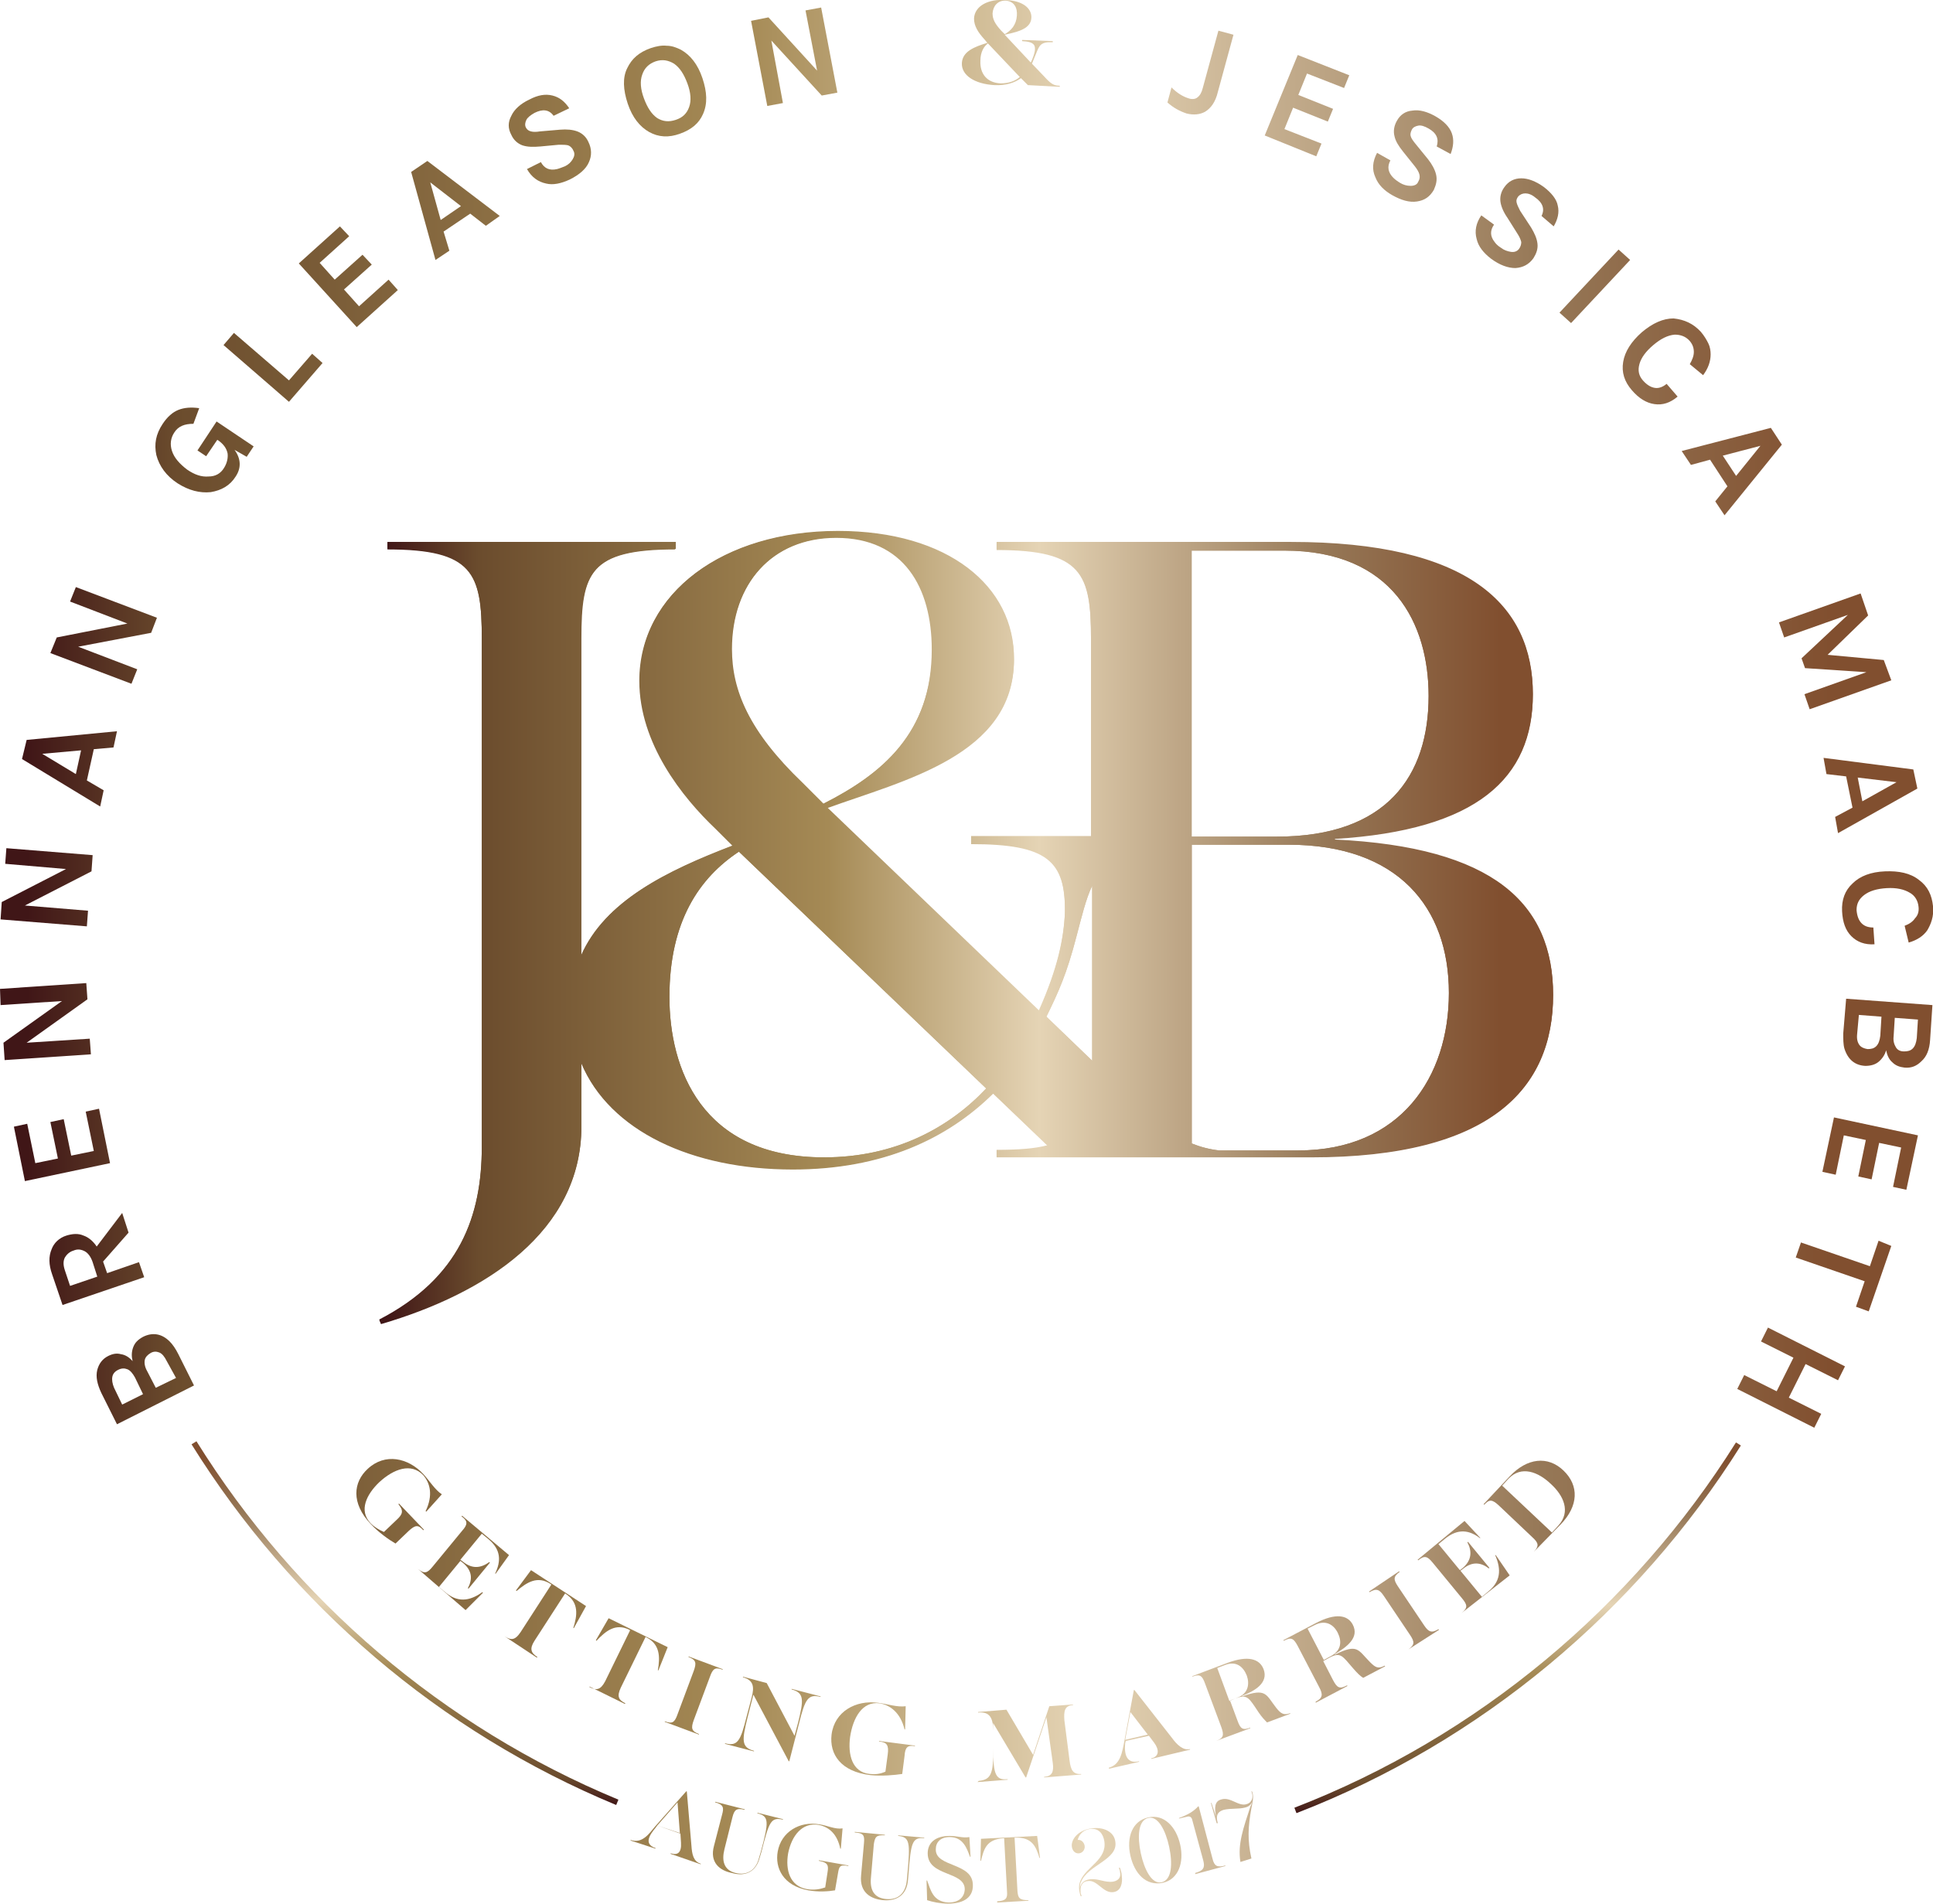 <?xml version="1.0" encoding="utf-8"?>
<!-- Generator: Adobe Illustrator 21.0.0, SVG Export Plug-In . SVG Version: 6.00 Build 0)  -->
<!DOCTYPE svg PUBLIC "-//W3C//DTD SVG 1.1//EN" "http://www.w3.org/Graphics/SVG/1.1/DTD/svg11.dtd">
<svg version="1.1" id="logo" xmlns="http://www.w3.org/2000/svg" xmlns:xlink="http://www.w3.org/1999/xlink" x="0px" y="0px"
	 viewBox="0 0 333.8 328.8" style="enable-background:new 0 0 333.8 328.8;" xml:space="preserve">
<style type="text/css">
	.st0{fill:url(#SVGID_1_);}
	.st1{fill:url(#JB_Filled_1_);}
	.st2{fill:url(#SVGID_2_);}
	.st3{fill:url(#SVGID_3_);}
	.st4{fill:url(#SVGID_4_);}
	.st5{fill:url(#SVGID_5_);}
	.st6{fill:url(#SVGID_6_);}
	.st7{fill:url(#SVGID_7_);}
	.st8{fill:url(#SVGID_8_);}
	.st9{fill:url(#SVGID_9_);}
	.st10{fill:url(#SVGID_10_);}
	.st11{fill:url(#SVGID_11_);}
	.st12{fill:url(#SVGID_12_);}
	.st13{fill:url(#SVGID_13_);}
	.st14{fill:url(#SVGID_14_);}
	.st15{fill:url(#SVGID_15_);}
	.st16{fill:url(#SVGID_16_);}
	.st17{fill:url(#SVGID_17_);}
	.st18{fill:url(#SVGID_18_);}
	.st19{fill:url(#SVGID_19_);}
	.st20{fill:url(#SVGID_20_);}
	.st21{fill:url(#SVGID_21_);}
	.st22{fill:url(#SVGID_22_);}
	.st23{fill:url(#SVGID_23_);}
	.st24{fill:url(#SVGID_24_);}
	.st25{fill:url(#SVGID_25_);}
	.st26{fill:url(#SVGID_26_);}
	.st27{fill:url(#SVGID_27_);}
	.st28{fill:url(#SVGID_28_);}
	.st29{fill:url(#SVGID_29_);}
	.st30{fill:url(#SVGID_30_);}
	.st31{fill:url(#SVGID_31_);}
	.st32{fill:url(#SVGID_32_);}
	.st33{fill:url(#SVGID_33_);}
	.st34{fill:url(#SVGID_34_);}
	.st35{fill:url(#SVGID_35_);}
	.st36{fill:url(#SVGID_36_);}
	.st37{fill:url(#SVGID_37_);}
	.st38{fill:url(#SVGID_38_);}
	.st39{fill:url(#SVGID_39_);}
	.st40{fill:url(#SVGID_40_);}
	.st41{fill:url(#SVGID_41_);}
	.st42{fill:url(#SVGID_42_);}
	.st43{fill:url(#SVGID_43_);}
	.st44{fill:url(#SVGID_44_);}
	.st45{fill:url(#SVGID_45_);}
	.st46{fill:url(#SVGID_46_);}
	.st47{fill:url(#SVGID_47_);}
	.st48{fill:url(#SVGID_48_);}
	.st49{fill:url(#SVGID_49_);}
	.st50{fill:url(#SVGID_50_);}
	.st51{fill:url(#SVGID_51_);}
	.st52{fill:url(#SVGID_52_);}
	.st53{fill:url(#SVGID_53_);}
	.st54{fill:url(#SVGID_54_);}
	.st55{fill:none;stroke:url(#Rightpath_1_);}
	.st56{fill:none;stroke:url(#Leftpath_1_);}
</style>
<g id="JB_Stroke">
	<linearGradient id="SVGID_1_" gradientUnits="userSpaceOnUse" x1="65.555" y1="160.239" x2="268.223" y2="160.239">
		<stop  offset="5.618000e-03" style="stop-color:#401617"/>
		<stop  offset="8.427000e-02" style="stop-color:#6B4C2D"/>
		<stop  offset="0.382" style="stop-color:#A58A55"/>
		<stop  offset="0.562" style="stop-color:#E5D4B5"/>
		<stop  offset="0.797" style="stop-color:#987A59"/>
		<stop  offset="0.803" style="stop-color:#967857"/>
		<stop  offset="0.955" style="stop-color:#814F2F"/>
	</linearGradient>
	<path class="st0" d="M151.4,93.1c13.9,1.9,22.8,9.8,22.8,20.8c0,13.6-13.8,18.5-26.2,22.8c7.5-4.8,13.9-11.8,13.9-24.5
		C161.9,102.4,158.1,95.7,151.4,93.1 M136.6,93.3c-7,2.9-11.3,9.7-11.3,18.8c0,8.1,3.9,15.4,12.5,23.8l3.2,3.2l0,0l1.2,1.1
		l36.6,35.1l1,1l0-0.1l0.1,0.1l7.9,7.6l1.7,1.6v-2.3V153v-4.6l-1.9,4.2c-1,2.1-1.6,4.6-2.4,7.6l-0.3,1.3c-0.3,1.2-0.6,2.4-1,3.4
		c0.6-2.5,0.9-4.9,1-7.2c0.1-4.6-0.7-7.4-2.6-9.4c-1.2-1.3-2.9-2.2-5.4-2.7h11.5h1v-1v-34.1c0-8.9-1-13.9-8.7-15.7h23.9v0.4v49.4v1
		v0.4v51.6v0.7l0.6,0.3c0.6,0.3,1.3,0.5,1.9,0.7h-24.2H181c0.1,0,0.1,0,0.2-0.1l1.8-0.4l-1.3-1.3l-9.4-9l-0.7-0.7l-0.1,0.1l-0.4-0.4
		l-42.7-40.9l0,0l-1-1l-2.9-2.9c-4.8-4.5-12.9-13.8-12.9-24.9C111.5,105.2,121.7,95.8,136.6,93.3 M108.1,94.7
		c-7.7,1.8-8.7,6.8-8.7,15.7v54.7v4.8l1.9-4.4c3.6-8.2,12-13.1,23.7-17.7c-6.9,5.5-10.4,13.7-10.4,24.4c0,5.3,1,12.9,5.5,19
		c4.8,6.4,12.2,9.7,22.1,9.7c0,0,0.1,0,0.1,0c-1.8,0.2-3.6,0.2-5.5,0.2c-17.6,0-30.9-6.6-35.6-17.7l-1.9-4.6v5v10.9
		c0,17.6-16.2,26.8-28.7,31.4c9.2-6.4,13.5-15.4,13.5-28v-87.7c0-8.9-1-13.9-8.7-15.7H108.1 M229.3,94.9c22.9,1.3,34.5,9.6,34.5,25
		c0,14.4-9.9,22-31,23.8c12.7-4.4,15-15.9,15-23.4C247.7,106.6,241,97.5,229.3,94.9 M229.5,144.6v0.3v0.3v0.3
		c-0.9-0.2-1.8-0.3-2.7-0.4C227.8,144.9,228.7,144.8,229.5,144.6 M233.5,146.4c30.1,2.3,33.7,15.7,33.7,25.6
		c0,16.8-12.1,25.9-35.9,26.9c14.5-3.2,19.9-16.1,19.9-27.5C251.2,158.6,244.8,149.7,233.5,146.4 M144.7,91.7
		c-19.8,0-34.2,10.7-34.2,25.8c0,10.8,7.4,20.1,13.2,25.6l2.9,2.9c-11.5,4.4-22.1,9.6-26.2,19v-54.7c0-11.4,1.5-15.5,16.3-15.5v-1.2
		H66.9v1.2c14.8,0,16.3,4.1,16.3,15.5v87.7c0,12-3.8,22.7-17.7,29.9l0.3,0.7c18.1-5.3,34.6-16,34.6-34.1v-10.9
		c4.9,11.6,19,18.3,36.5,18.3c15.5,0,26.7-5.3,34.6-13.1l9.4,9c-2.2,0.6-5.1,0.8-8.8,0.8v1.2h10.9h30.5h12.9
		c31.1,0,41.8-11.9,41.8-28c0-15.8-10.3-25.5-37.7-26.8v-0.3c24.6-1.5,34.2-10.5,34.2-24.9c0-15.3-11-26.2-41.8-26.2h-50.8v1.2
		c14.8,0,16.3,4.1,16.3,15.5v34.1h-20.7v1.2c13.2,0,16.3,2.9,16.2,11.9c-0.2,4.5-1.2,9.6-4.5,17l-36.6-35.1
		c13.2-4.8,32.3-9.1,32.3-25.6C175.2,101.3,163.8,91.7,144.7,91.7L144.7,91.7z M142.2,138.8l-3.6-3.6c-9.3-8.9-12.2-16-12.2-23.1
		c0-11.2,6.9-19.3,18.1-19.3c11.7,0,16.5,8.6,16.5,19.3C160.9,126.6,152.3,133.7,142.2,138.8L142.2,138.8z M205.8,144.5V95.1h16
		c18.8,0,24.9,12.7,24.9,25.1c0,13.8-7.2,24.3-26.2,24.3H205.8L205.8,144.5z M210.5,198.7c-1.7-0.2-3.2-0.6-4.7-1.2v-51.6h16.7
		c18.9,0,27.7,10.8,27.7,25.6c0,14.5-8.3,27.2-26,27.2H210.5L210.5,198.7z M142.3,199.9c-21.3,0-26.7-15.5-26.7-27.7
		c0-13.1,5.2-20.6,12-25.1l42.7,40.9C164,194.7,154.7,199.9,142.3,199.9L142.3,199.9z M188.6,183.2l-7.9-7.6
		c2.1-4.3,3.5-7.4,5.2-13.9c0.9-3.4,1.6-6.4,2.7-8.7V183.2L188.6,183.2z"/>
</g>
<linearGradient id="JB_Filled_1_" gradientUnits="userSpaceOnUse" x1="65.555" y1="160.239" x2="268.223" y2="160.239">
	<stop  offset="5.618000e-03" style="stop-color:#401617"/>
	<stop  offset="8.427000e-02" style="stop-color:#6B4C2D"/>
	<stop  offset="0.382" style="stop-color:#A58A55"/>
	<stop  offset="0.562" style="stop-color:#E5D4B5"/>
	<stop  offset="0.797" style="stop-color:#987A59"/>
	<stop  offset="0.803" style="stop-color:#967857"/>
	<stop  offset="0.955" style="stop-color:#814F2F"/>
</linearGradient>
<path id="JB_Filled" class="st1" d="M230.5,145.2v-0.3c24.6-1.5,34.2-10.5,34.2-24.9c0-15.3-11-26.2-41.8-26.2h-50.8v1.2
	c14.8,0,16.3,4.1,16.3,15.5v34.1h-20.7v1.2c13.2,0,16.3,2.9,16.2,11.9c-0.2,4.5-1.2,9.6-4.5,17l-36.6-35.1
	c13.2-4.8,32.3-9.1,32.3-25.6c0-12.6-11.4-22.2-30.5-22.2c-19.8,0-34.2,10.7-34.2,25.8c0,10.8,7.4,20.1,13.2,25.6l2.9,2.9
	c-11.5,4.4-22.1,9.6-26.2,19v-54.7c0-11.4,1.5-15.5,16.3-15.5v-1.2H66.9v1.2c14.8,0,16.3,4.1,16.3,15.5v87.7
	c0,12-3.8,22.7-17.7,29.9l0.3,0.7c18.1-5.3,34.6-16,34.6-34.1v-10.9c4.9,11.6,19,18.3,36.5,18.3c15.5,0,26.7-5.3,34.6-13.1l9.4,9
	c-2.2,0.6-5.1,0.8-8.8,0.8v1.2h10.9h30.5h12.9c31.1,0,41.8-11.9,41.8-28C268.2,156.2,257.9,146.6,230.5,145.2z M126.3,112.2
	c0-11.2,6.9-19.3,18.1-19.3c11.7,0,16.5,8.6,16.5,19.3c0,14.5-8.6,21.5-18.8,26.7l-3.6-3.6C129.3,126.3,126.3,119.2,126.3,112.2z
	 M142.3,199.9c-21.3,0-26.7-15.5-26.7-27.7c0-13.1,5.2-20.6,12-25.1l42.7,40.9C164,194.7,154.7,199.9,142.3,199.9z M205.8,95.1h16
	c18.8,0,24.9,12.7,24.9,25.1c0,13.8-7.2,24.3-26.2,24.3h-14.8V95.1z M185.9,161.7c0.9-3.4,1.6-6.4,2.7-8.7v30.2l-7.9-7.6
	C182.8,171.3,184.2,168.3,185.9,161.7z M224.2,198.7h-13.7c-1.7-0.2-3.2-0.6-4.7-1.2v-51.6h16.7c18.9,0,27.7,10.8,27.7,25.6
	C250.2,186,241.9,198.7,224.2,198.7z"/>
<g id="JB_Full_Names">
	<linearGradient id="SVGID_2_" gradientUnits="userSpaceOnUse" x1="2.889" y1="238.282" x2="330.927" y2="238.282">
		<stop  offset="5.618000e-03" style="stop-color:#401617"/>
		<stop  offset="8.427000e-02" style="stop-color:#6B4C2D"/>
		<stop  offset="0.382" style="stop-color:#A58A55"/>
		<stop  offset="0.562" style="stop-color:#E5D4B5"/>
		<stop  offset="0.797" style="stop-color:#987A59"/>
		<stop  offset="0.803" style="stop-color:#967857"/>
		<stop  offset="0.955" style="stop-color:#814F2F"/>
	</linearGradient>
	<path class="st2" d="M20.2,246l-2.7-5.4c-0.7-1.5-1-2.8-0.7-4c0.3-1.1,0.9-1.9,1.9-2.4c0.8-0.4,1.5-0.5,2.2-0.3
		c0.7,0.1,1.4,0.5,2,1.2c-0.2-0.8-0.2-1.6,0.1-2.4c0.3-0.8,0.8-1.3,1.7-1.8c1.6-0.8,3.2-0.6,4.6,0.8c0.5,0.5,1,1.2,1.5,2.2l2.7,5.4
		L20.2,246z M24.7,240.8l-1.4-2.9c-0.4-0.7-0.8-1.2-1.3-1.4c-0.5-0.2-1-0.2-1.6,0.1s-0.9,0.7-1,1.2c-0.1,0.5,0,1.2,0.3,1.9l1.4,2.9
		L24.7,240.8z M28.8,235.1c-0.4-0.8-0.8-1.3-1.3-1.5c-0.5-0.2-1-0.2-1.5,0.1c-0.5,0.3-0.9,0.7-1,1.2c-0.1,0.5,0,1.2,0.4,1.9l1.5,2.9
		l3.5-1.7L28.8,235.1z"/>
	<linearGradient id="SVGID_3_" gradientUnits="userSpaceOnUse" x1="2.889" y1="217.452" x2="330.927" y2="217.452">
		<stop  offset="5.618000e-03" style="stop-color:#401617"/>
		<stop  offset="8.427000e-02" style="stop-color:#6B4C2D"/>
		<stop  offset="0.382" style="stop-color:#A58A55"/>
		<stop  offset="0.562" style="stop-color:#E5D4B5"/>
		<stop  offset="0.797" style="stop-color:#987A59"/>
		<stop  offset="0.803" style="stop-color:#967857"/>
		<stop  offset="0.955" style="stop-color:#814F2F"/>
	</linearGradient>
	<path class="st3" d="M11.5,213.4c1-0.3,2-0.4,2.9,0c0.9,0.3,1.7,1,2.3,1.9l4.4-5.8l1.1,3.4l-4.4,5l0.7,2L24,218l0.9,2.6l-14.1,4.8
		L9,220.1c-0.6-1.7-0.6-3.1-0.1-4.3C9.3,214.7,10.2,213.8,11.5,213.4z M16,218c-0.3-0.9-0.8-1.6-1.4-1.9c-0.6-0.3-1.2-0.4-1.9-0.1
		c-0.7,0.2-1.2,0.7-1.5,1.2c-0.3,0.6-0.3,1.3,0,2.2l0.9,2.7l4.7-1.6L16,218z"/>
	<linearGradient id="SVGID_4_" gradientUnits="userSpaceOnUse" x1="2.889" y1="197.761" x2="330.927" y2="197.761">
		<stop  offset="5.618000e-03" style="stop-color:#401617"/>
		<stop  offset="8.427000e-02" style="stop-color:#6B4C2D"/>
		<stop  offset="0.382" style="stop-color:#A58A55"/>
		<stop  offset="0.562" style="stop-color:#E5D4B5"/>
		<stop  offset="0.797" style="stop-color:#987A59"/>
		<stop  offset="0.803" style="stop-color:#967857"/>
		<stop  offset="0.955" style="stop-color:#814F2F"/>
	</linearGradient>
	<path class="st4" d="M4.3,204l-1.9-9.4l2.3-0.5l1.4,6.8l3.9-0.8l-1.3-6.3l2.3-0.5l1.3,6.3l3.9-0.8l-1.4-6.8l2.3-0.5l1.9,9.4
		L4.3,204z"/>
	<linearGradient id="SVGID_5_" gradientUnits="userSpaceOnUse" x1="2.889" y1="176.469" x2="330.927" y2="176.469">
		<stop  offset="5.618000e-03" style="stop-color:#401617"/>
		<stop  offset="8.427000e-02" style="stop-color:#6B4C2D"/>
		<stop  offset="0.382" style="stop-color:#A58A55"/>
		<stop  offset="0.562" style="stop-color:#E5D4B5"/>
		<stop  offset="0.797" style="stop-color:#987A59"/>
		<stop  offset="0.803" style="stop-color:#967857"/>
		<stop  offset="0.955" style="stop-color:#814F2F"/>
	</linearGradient>
	<path class="st5" d="M0.6,180.1l10.1-7.2l-10.6,0.7L0,170.8l14.9-1l0.2,2.8l-10.5,7.5l10.9-0.7l0.2,2.7l-14.9,1L0.6,180.1z"/>
	<linearGradient id="SVGID_6_" gradientUnits="userSpaceOnUse" x1="2.889" y1="153.231" x2="330.927" y2="153.231">
		<stop  offset="5.618000e-03" style="stop-color:#401617"/>
		<stop  offset="8.427000e-02" style="stop-color:#6B4C2D"/>
		<stop  offset="0.382" style="stop-color:#A58A55"/>
		<stop  offset="0.562" style="stop-color:#E5D4B5"/>
		<stop  offset="0.797" style="stop-color:#987A59"/>
		<stop  offset="0.803" style="stop-color:#967857"/>
		<stop  offset="0.955" style="stop-color:#814F2F"/>
	</linearGradient>
	<path class="st6" d="M0.3,155.8l11.1-5.7l-10.5-0.9l0.2-2.7l14.9,1.2l-0.2,2.8l-11.5,5.9l10.9,0.9l-0.2,2.7l-14.9-1.2L0.3,155.8z"
		/>
	<linearGradient id="SVGID_7_" gradientUnits="userSpaceOnUse" x1="2.889" y1="132.823" x2="330.927" y2="132.823">
		<stop  offset="5.618000e-03" style="stop-color:#401617"/>
		<stop  offset="8.427000e-02" style="stop-color:#6B4C2D"/>
		<stop  offset="0.382" style="stop-color:#A58A55"/>
		<stop  offset="0.562" style="stop-color:#E5D4B5"/>
		<stop  offset="0.797" style="stop-color:#987A59"/>
		<stop  offset="0.803" style="stop-color:#967857"/>
		<stop  offset="0.955" style="stop-color:#814F2F"/>
	</linearGradient>
	<path class="st7" d="M3.8,131.1l0.8-3.3l15.6-1.5l-0.6,2.8l-3.4,0.3l-1.2,5.4l2.9,1.7l-0.6,2.8L3.8,131.1z M13.1,133.7l0.9-4.1
		l-6.7,0.6L13.1,133.7z"/>
	<linearGradient id="SVGID_8_" gradientUnits="userSpaceOnUse" x1="2.889" y1="109.819" x2="330.927" y2="109.819">
		<stop  offset="5.618000e-03" style="stop-color:#401617"/>
		<stop  offset="8.427000e-02" style="stop-color:#6B4C2D"/>
		<stop  offset="0.382" style="stop-color:#A58A55"/>
		<stop  offset="0.562" style="stop-color:#E5D4B5"/>
		<stop  offset="0.797" style="stop-color:#987A59"/>
		<stop  offset="0.803" style="stop-color:#967857"/>
		<stop  offset="0.955" style="stop-color:#814F2F"/>
	</linearGradient>
	<path class="st8" d="M9.8,110.1l12.2-2.4l-9.9-3.8l1-2.5l14,5.3l-1,2.6l-12.6,2.4l10.2,3.9l-1,2.5l-14-5.3L9.8,110.1z"/>
	<linearGradient id="SVGID_9_" gradientUnits="userSpaceOnUse" x1="2.889" y1="77.689" x2="330.927" y2="77.689">
		<stop  offset="5.618000e-03" style="stop-color:#401617"/>
		<stop  offset="8.427000e-02" style="stop-color:#6B4C2D"/>
		<stop  offset="0.382" style="stop-color:#A58A55"/>
		<stop  offset="0.562" style="stop-color:#E5D4B5"/>
		<stop  offset="0.797" style="stop-color:#987A59"/>
		<stop  offset="0.803" style="stop-color:#967857"/>
		<stop  offset="0.955" style="stop-color:#814F2F"/>
	</linearGradient>
	<path class="st9" d="M40.5,77.7c1.1,1.5,1.2,3.1,0.2,4.6c-1,1.6-2.5,2.4-4.3,2.7c-1.9,0.2-3.8-0.3-5.7-1.5c-2-1.3-3.2-3-3.7-4.9
		c-0.4-1.9-0.1-3.6,1.1-5.4c0.8-1.2,1.7-2,2.7-2.4c1-0.4,2.2-0.5,3.6-0.3l-1,2.7c-1.5,0-2.6,0.4-3.3,1.5c-0.6,0.9-0.8,2-0.4,3.2
		c0.4,1.2,1.3,2.2,2.6,3.2c1.3,0.9,2.5,1.3,3.7,1.2c1.2,0,2.1-0.5,2.7-1.5c0.5-0.8,0.7-1.7,0.6-2.5c-0.2-0.9-0.7-1.6-1.7-2.3l-0.1,0
		l-1.9,2.8l-1.5-1l3.3-5l6.4,4.3l-1.2,1.8L40.5,77.7z"/>
	<linearGradient id="SVGID_10_" gradientUnits="userSpaceOnUse" x1="2.889" y1="63.423" x2="330.927" y2="63.423">
		<stop  offset="5.618000e-03" style="stop-color:#401617"/>
		<stop  offset="8.427000e-02" style="stop-color:#6B4C2D"/>
		<stop  offset="0.382" style="stop-color:#A58A55"/>
		<stop  offset="0.562" style="stop-color:#E5D4B5"/>
		<stop  offset="0.797" style="stop-color:#987A59"/>
		<stop  offset="0.803" style="stop-color:#967857"/>
		<stop  offset="0.955" style="stop-color:#814F2F"/>
	</linearGradient>
	<path class="st10" d="M49.9,65.7l4-4.6l1.8,1.6l-5.8,6.7l-11.3-9.8l1.8-2.1L49.9,65.7z"/>
	<linearGradient id="SVGID_11_" gradientUnits="userSpaceOnUse" x1="2.889" y1="47.867" x2="330.927" y2="47.867">
		<stop  offset="5.618000e-03" style="stop-color:#401617"/>
		<stop  offset="8.427000e-02" style="stop-color:#6B4C2D"/>
		<stop  offset="0.382" style="stop-color:#A58A55"/>
		<stop  offset="0.562" style="stop-color:#E5D4B5"/>
		<stop  offset="0.797" style="stop-color:#987A59"/>
		<stop  offset="0.803" style="stop-color:#967857"/>
		<stop  offset="0.955" style="stop-color:#814F2F"/>
	</linearGradient>
	<path class="st11" d="M51.6,45.5l7.1-6.4l1.6,1.7l-5.1,4.6l2.6,2.9l4.8-4.3l1.6,1.7l-4.8,4.3l2.6,2.9l5.1-4.6l1.6,1.8l-7.1,6.4
		L51.6,45.5z"/>
	<linearGradient id="SVGID_12_" gradientUnits="userSpaceOnUse" x1="2.889" y1="36.378" x2="330.927" y2="36.378">
		<stop  offset="5.618000e-03" style="stop-color:#401617"/>
		<stop  offset="8.427000e-02" style="stop-color:#6B4C2D"/>
		<stop  offset="0.382" style="stop-color:#A58A55"/>
		<stop  offset="0.562" style="stop-color:#E5D4B5"/>
		<stop  offset="0.797" style="stop-color:#987A59"/>
		<stop  offset="0.803" style="stop-color:#967857"/>
		<stop  offset="0.955" style="stop-color:#814F2F"/>
	</linearGradient>
	<path class="st12" d="M71,29.7l2.8-1.9l12.5,9.5L83.9,39l-2.7-2.1l-4.6,3.1l1,3.3l-2.4,1.6L71,29.7z M76.1,38l3.5-2.4l-5.3-4.1
		L76.1,38z"/>
	<linearGradient id="SVGID_13_" gradientUnits="userSpaceOnUse" x1="2.889" y1="24.252" x2="330.927" y2="24.252">
		<stop  offset="5.618000e-03" style="stop-color:#401617"/>
		<stop  offset="8.427000e-02" style="stop-color:#6B4C2D"/>
		<stop  offset="0.382" style="stop-color:#A58A55"/>
		<stop  offset="0.562" style="stop-color:#E5D4B5"/>
		<stop  offset="0.797" style="stop-color:#987A59"/>
		<stop  offset="0.803" style="stop-color:#967857"/>
		<stop  offset="0.955" style="stop-color:#814F2F"/>
	</linearGradient>
	<path class="st13" d="M95.6,20c-0.8-1.1-1.9-1.2-3.3-0.5c-0.7,0.4-1.2,0.8-1.4,1.2s-0.3,0.9-0.1,1.3c0.2,0.4,0.5,0.6,0.9,0.7
		c0.4,0.1,0.9,0.1,1.5,0l3.5-0.3c1.2-0.1,2.2,0,3,0.3c0.8,0.3,1.5,0.9,1.9,1.8c0.6,1.2,0.6,2.4,0.1,3.5c-0.5,1.2-1.7,2.2-3.3,3
		c-1.5,0.7-2.9,1-4.1,0.7c-1.4-0.3-2.5-1.1-3.3-2.5l2.4-1.2c0.6,1.1,1.5,1.5,2.8,1.2c0.4-0.1,0.9-0.3,1.4-0.5c0.6-0.3,1-0.7,1.3-1.2
		c0.3-0.5,0.4-1,0.1-1.5c-0.2-0.5-0.6-0.8-0.9-0.9c-0.4-0.1-0.9-0.1-1.6-0.1l-3.2,0.3c-1.2,0.1-2.2,0.1-3.1-0.2
		c-0.8-0.3-1.5-0.9-1.9-1.8c-0.6-1.1-0.6-2.2,0-3.3c0.5-1.1,1.6-2.1,3.1-2.8c1.5-0.8,2.8-1,4-0.7c1.2,0.3,2.1,1,2.9,2.2L95.6,20z"/>
	<linearGradient id="SVGID_14_" gradientUnits="userSpaceOnUse" x1="2.889" y1="15.664" x2="330.927" y2="15.664">
		<stop  offset="5.618000e-03" style="stop-color:#401617"/>
		<stop  offset="8.427000e-02" style="stop-color:#6B4C2D"/>
		<stop  offset="0.382" style="stop-color:#A58A55"/>
		<stop  offset="0.562" style="stop-color:#E5D4B5"/>
		<stop  offset="0.797" style="stop-color:#987A59"/>
		<stop  offset="0.803" style="stop-color:#967857"/>
		<stop  offset="0.955" style="stop-color:#814F2F"/>
	</linearGradient>
	<path class="st14" d="M112.4,8.3c0.9-0.3,1.9-0.5,2.7-0.4c0.9,0,1.7,0.3,2.5,0.7c1.6,0.9,2.9,2.5,3.7,4.9c0.8,2.4,0.9,4.4,0.1,6.2
		c-0.7,1.6-2,2.7-4,3.4c-1.9,0.7-3.7,0.6-5.3-0.3c-1.6-0.9-2.9-2.5-3.7-4.9c-0.8-2.4-0.9-4.5-0.1-6.1C109.1,10.1,110.4,9,112.4,8.3z
		 M118.7,14.4c-0.6-1.6-1.3-2.7-2.3-3.4c-1-0.6-2-0.8-3.2-0.4c-1.1,0.4-1.9,1.1-2.3,2.3c-0.4,1.1-0.3,2.5,0.3,4.1
		c0.6,1.6,1.3,2.7,2.3,3.4c1,0.6,2,0.7,3.2,0.3s1.9-1.1,2.3-2.2S119.3,16,118.7,14.4z"/>
	<linearGradient id="SVGID_15_" gradientUnits="userSpaceOnUse" x1="2.889" y1="9.732" x2="330.927" y2="9.732">
		<stop  offset="5.618000e-03" style="stop-color:#401617"/>
		<stop  offset="8.427000e-02" style="stop-color:#6B4C2D"/>
		<stop  offset="0.382" style="stop-color:#A58A55"/>
		<stop  offset="0.562" style="stop-color:#E5D4B5"/>
		<stop  offset="0.797" style="stop-color:#987A59"/>
		<stop  offset="0.803" style="stop-color:#967857"/>
		<stop  offset="0.955" style="stop-color:#814F2F"/>
	</linearGradient>
	<path class="st15" d="M132.7,3l8.4,9.2l-2-10.4l2.7-0.5l2.8,14.7l-2.7,0.5l-8.7-9.5l2,10.8l-2.7,0.5l-2.8-14.7L132.7,3z"/>
	<linearGradient id="SVGID_16_" gradientUnits="userSpaceOnUse" x1="2.889" y1="7.471" x2="330.927" y2="7.471">
		<stop  offset="5.618000e-03" style="stop-color:#401617"/>
		<stop  offset="8.427000e-02" style="stop-color:#6B4C2D"/>
		<stop  offset="0.382" style="stop-color:#A58A55"/>
		<stop  offset="0.562" style="stop-color:#E5D4B5"/>
		<stop  offset="0.797" style="stop-color:#987A59"/>
		<stop  offset="0.803" style="stop-color:#967857"/>
		<stop  offset="0.955" style="stop-color:#814F2F"/>
	</linearGradient>
	<path class="st16" d="M166.1,10.9c0.1-2,2.1-2.8,4.4-3.5L170,6.8c-1.1-1.2-1.8-2.3-1.8-3.6c0.1-2.2,2.5-3.4,5.4-3.2
		c3.1,0.1,4.6,1.5,4.5,3.1c-0.1,2.1-3,2.5-4.6,2.9l4.5,4.8c0.4-0.8,0.6-1.5,0.7-2c0.1-0.9,0-1.6-2.2-1.7l0-0.2l5.3,0.2l0,0.2
		c-2.1-0.1-2.3,0.5-2.9,2c-0.3,0.7-0.5,1.2-0.7,1.7l2.2,2.3c1.1,1.2,1.6,1.5,2.6,1.5l0,0.2l-5.5-0.3l-1.2-1.2
		c-1.1,0.8-2.6,1.3-4.6,1.2C168.3,14.5,166,13,166.1,10.9z M176.1,13.3l-5.5-5.8c-0.7,0.5-1.3,1.5-1.3,3c-0.1,2.2,1.1,3.8,3.5,3.9
		C174.2,14.4,175.3,14,176.1,13.3z M171.4,2.3c0,1,0.4,1.8,1.5,3l0.6,0.6c1.1-0.6,2-1.6,2.1-3.2c0.1-1.3-0.4-2.5-2-2.6
		C172.3,0.1,171.5,1,171.4,2.3z"/>
	<linearGradient id="SVGID_17_" gradientUnits="userSpaceOnUse" x1="2.889" y1="12.472" x2="330.927" y2="12.472">
		<stop  offset="5.618000e-03" style="stop-color:#401617"/>
		<stop  offset="8.427000e-02" style="stop-color:#6B4C2D"/>
		<stop  offset="0.382" style="stop-color:#A58A55"/>
		<stop  offset="0.562" style="stop-color:#E5D4B5"/>
		<stop  offset="0.797" style="stop-color:#987A59"/>
		<stop  offset="0.803" style="stop-color:#967857"/>
		<stop  offset="0.955" style="stop-color:#814F2F"/>
	</linearGradient>
	<path class="st17" d="M201.6,17.7l0.7-2.6c1,1,2,1.6,3,1.9c0.6,0.2,1.2,0.1,1.5-0.2c0.4-0.3,0.7-0.8,0.9-1.6l2.7-9.9l2.6,0.7
		l-2.7,9.9c-0.4,1.7-1.2,2.8-2.2,3.4c-0.9,0.5-2,0.6-3.2,0.3C203.7,19.2,202.6,18.6,201.6,17.7z"/>
	<linearGradient id="SVGID_18_" gradientUnits="userSpaceOnUse" x1="2.889" y1="18.195" x2="330.927" y2="18.195">
		<stop  offset="5.618000e-03" style="stop-color:#401617"/>
		<stop  offset="8.427000e-02" style="stop-color:#6B4C2D"/>
		<stop  offset="0.382" style="stop-color:#A58A55"/>
		<stop  offset="0.562" style="stop-color:#E5D4B5"/>
		<stop  offset="0.797" style="stop-color:#987A59"/>
		<stop  offset="0.803" style="stop-color:#967857"/>
		<stop  offset="0.955" style="stop-color:#814F2F"/>
	</linearGradient>
	<path class="st18" d="M224.1,9.5L233,13l-0.9,2.2l-6.4-2.5l-1.5,3.7l6,2.4l-0.9,2.2l-6-2.4l-1.5,3.7l6.4,2.5l-0.9,2.2l-8.9-3.6
		L224.1,9.5z"/>
	<linearGradient id="SVGID_19_" gradientUnits="userSpaceOnUse" x1="2.889" y1="26.96" x2="330.927" y2="26.96">
		<stop  offset="5.618000e-03" style="stop-color:#401617"/>
		<stop  offset="8.427000e-02" style="stop-color:#6B4C2D"/>
		<stop  offset="0.382" style="stop-color:#A58A55"/>
		<stop  offset="0.562" style="stop-color:#E5D4B5"/>
		<stop  offset="0.797" style="stop-color:#987A59"/>
		<stop  offset="0.803" style="stop-color:#967857"/>
		<stop  offset="0.955" style="stop-color:#814F2F"/>
	</linearGradient>
	<path class="st19" d="M248.1,25.3c0.4-1.3,0-2.3-1.4-3.1c-0.7-0.4-1.3-0.6-1.8-0.5c-0.5,0.1-0.9,0.3-1.1,0.7
		c-0.2,0.4-0.3,0.8-0.2,1.1c0.1,0.4,0.4,0.8,0.8,1.3l2.2,2.7c0.7,0.9,1.2,1.8,1.4,2.7c0.2,0.9,0,1.7-0.4,2.6c-0.7,1.2-1.6,1.8-2.9,2
		c-1.3,0.2-2.7-0.2-4.3-1.1c-1.4-0.8-2.4-1.8-2.9-3.1c-0.6-1.3-0.5-2.7,0.3-4.2l2.3,1.3c-0.6,1.1-0.4,2.1,0.5,3
		c0.3,0.3,0.7,0.6,1.2,0.9s1.1,0.5,1.8,0.5c0.6,0,1.1-0.2,1.3-0.7c0.3-0.5,0.3-0.9,0.2-1.3c-0.1-0.4-0.4-0.9-0.8-1.4l-2-2.5
		c-0.8-1-1.3-1.8-1.5-2.7c-0.2-0.8-0.1-1.7,0.4-2.6c0.6-1.1,1.5-1.7,2.7-1.8c1.2-0.2,2.6,0.2,4,1s2.4,1.8,2.8,2.9
		c0.4,1.1,0.3,2.3-0.2,3.6L248.1,25.3z"/>
	<linearGradient id="SVGID_20_" gradientUnits="userSpaceOnUse" x1="2.889" y1="38.49" x2="330.927" y2="38.49">
		<stop  offset="5.618000e-03" style="stop-color:#401617"/>
		<stop  offset="8.427000e-02" style="stop-color:#6B4C2D"/>
		<stop  offset="0.382" style="stop-color:#A58A55"/>
		<stop  offset="0.562" style="stop-color:#E5D4B5"/>
		<stop  offset="0.797" style="stop-color:#987A59"/>
		<stop  offset="0.803" style="stop-color:#967857"/>
		<stop  offset="0.955" style="stop-color:#814F2F"/>
	</linearGradient>
	<path class="st20" d="M266.2,37.3c0.6-1.2,0.2-2.3-1.1-3.2c-0.6-0.5-1.2-0.7-1.7-0.7c-0.5,0-0.9,0.2-1.2,0.5
		c-0.3,0.4-0.4,0.7-0.3,1.1c0.1,0.4,0.3,0.8,0.6,1.4l1.9,2.9c0.6,1,1,1.9,1.1,2.8c0.1,0.9-0.2,1.7-0.7,2.5c-0.8,1.1-1.8,1.6-3.1,1.7
		c-1.3,0-2.7-0.5-4.2-1.6c-1.3-1-2.2-2.1-2.5-3.4c-0.4-1.4-0.1-2.8,0.8-4.1l2.2,1.6c-0.7,1-0.7,2,0.1,3c0.2,0.3,0.6,0.7,1.1,1
		c0.5,0.4,1.1,0.6,1.7,0.7c0.6,0.1,1.1-0.1,1.4-0.5s0.4-0.8,0.4-1.2c-0.1-0.4-0.3-0.9-0.7-1.5l-1.7-2.7c-0.7-1-1.1-2-1.2-2.8
		c-0.1-0.8,0.1-1.7,0.7-2.5c0.7-1,1.7-1.5,2.9-1.5c1.2,0,2.5,0.5,3.9,1.5c1.3,1,2.2,2.1,2.4,3.2c0.3,1.2,0,2.4-0.7,3.6L266.2,37.3z"
		/>
	<linearGradient id="SVGID_21_" gradientUnits="userSpaceOnUse" x1="2.889" y1="49.522" x2="330.927" y2="49.522">
		<stop  offset="5.618000e-03" style="stop-color:#401617"/>
		<stop  offset="8.427000e-02" style="stop-color:#6B4C2D"/>
		<stop  offset="0.382" style="stop-color:#A58A55"/>
		<stop  offset="0.562" style="stop-color:#E5D4B5"/>
		<stop  offset="0.797" style="stop-color:#987A59"/>
		<stop  offset="0.803" style="stop-color:#967857"/>
		<stop  offset="0.955" style="stop-color:#814F2F"/>
	</linearGradient>
	<path class="st21" d="M279.5,43.1l2,1.8l-10.2,10.9l-2-1.8L279.5,43.1z"/>
	<linearGradient id="SVGID_22_" gradientUnits="userSpaceOnUse" x1="2.889" y1="62.578" x2="330.927" y2="62.578">
		<stop  offset="5.618000e-03" style="stop-color:#401617"/>
		<stop  offset="8.427000e-02" style="stop-color:#6B4C2D"/>
		<stop  offset="0.382" style="stop-color:#A58A55"/>
		<stop  offset="0.562" style="stop-color:#E5D4B5"/>
		<stop  offset="0.797" style="stop-color:#987A59"/>
		<stop  offset="0.803" style="stop-color:#967857"/>
		<stop  offset="0.955" style="stop-color:#814F2F"/>
	</linearGradient>
	<path class="st22" d="M293.7,57.3c0.6,0.7,1,1.4,1.3,2s0.4,1.3,0.4,1.9c0,1.2-0.4,2.4-1.3,3.6l-2.3-1.9c0.4-0.7,0.7-1.4,0.7-2.1
		c0-0.7-0.2-1.3-0.7-1.9c-0.7-0.8-1.6-1.1-2.6-1.1c-1.2,0.1-2.4,0.7-3.7,1.8c-1.3,1.1-2.1,2.2-2.4,3.3c-0.3,1.1-0.1,2,0.6,2.8
		c0.7,0.8,1.4,1.2,2.1,1.3c0.7,0.1,1.4-0.2,2-0.7l1.9,2.2c-1.3,1.1-2.6,1.5-4,1.3c-1.4-0.2-2.7-1-3.9-2.4c-1.3-1.5-1.8-3.1-1.5-4.9
		c0.3-1.8,1.4-3.5,3.2-5.1c1.9-1.6,3.7-2.4,5.5-2.4C290.9,55.2,292.4,55.9,293.7,57.3z"/>
	<linearGradient id="SVGID_23_" gradientUnits="userSpaceOnUse" x1="2.889" y1="81.413" x2="330.927" y2="81.413">
		<stop  offset="5.618000e-03" style="stop-color:#401617"/>
		<stop  offset="8.427000e-02" style="stop-color:#6B4C2D"/>
		<stop  offset="0.382" style="stop-color:#A58A55"/>
		<stop  offset="0.562" style="stop-color:#E5D4B5"/>
		<stop  offset="0.797" style="stop-color:#987A59"/>
		<stop  offset="0.803" style="stop-color:#967857"/>
		<stop  offset="0.955" style="stop-color:#814F2F"/>
	</linearGradient>
	<path class="st23" d="M305.8,73.9l1.9,2.9L297.8,89l-1.6-2.4l2.1-2.6l-3-4.6l-3.3,0.9l-1.6-2.4L305.8,73.9z M297.5,78.7l2.3,3.5
		L304,77L297.5,78.7z"/>
	<linearGradient id="SVGID_24_" gradientUnits="userSpaceOnUse" x1="2.889" y1="112.649" x2="330.927" y2="112.649">
		<stop  offset="5.618000e-03" style="stop-color:#401617"/>
		<stop  offset="8.427000e-02" style="stop-color:#6B4C2D"/>
		<stop  offset="0.382" style="stop-color:#A58A55"/>
		<stop  offset="0.562" style="stop-color:#E5D4B5"/>
		<stop  offset="0.797" style="stop-color:#987A59"/>
		<stop  offset="0.803" style="stop-color:#967857"/>
		<stop  offset="0.955" style="stop-color:#814F2F"/>
	</linearGradient>
	<path class="st24" d="M322.6,106.3l-7,6.8l9.7,0.9l1.3,3.5l-14.1,5l-0.9-2.6l10.7-3.8l-10.6-0.7l-0.6-1.7l8-7.5l-11,3.9l-0.9-2.6
		l14.1-5L322.6,106.3z"/>
	<linearGradient id="SVGID_25_" gradientUnits="userSpaceOnUse" x1="2.889" y1="137.331" x2="330.927" y2="137.331">
		<stop  offset="5.618000e-03" style="stop-color:#401617"/>
		<stop  offset="8.427000e-02" style="stop-color:#6B4C2D"/>
		<stop  offset="0.382" style="stop-color:#A58A55"/>
		<stop  offset="0.562" style="stop-color:#E5D4B5"/>
		<stop  offset="0.797" style="stop-color:#987A59"/>
		<stop  offset="0.803" style="stop-color:#967857"/>
		<stop  offset="0.955" style="stop-color:#814F2F"/>
	</linearGradient>
	<path class="st25" d="M330.4,132.9l0.7,3.3l-13.7,7.7l-0.5-2.8l3-1.6l-1.1-5.4l-3.4-0.4l-0.5-2.8L330.4,132.9z M320.8,134.3
		l0.8,4.1l5.9-3.3L320.8,134.3z"/>
	<linearGradient id="SVGID_26_" gradientUnits="userSpaceOnUse" x1="2.889" y1="156.83" x2="330.927" y2="156.83">
		<stop  offset="5.618000e-03" style="stop-color:#401617"/>
		<stop  offset="8.427000e-02" style="stop-color:#6B4C2D"/>
		<stop  offset="0.382" style="stop-color:#A58A55"/>
		<stop  offset="0.562" style="stop-color:#E5D4B5"/>
		<stop  offset="0.797" style="stop-color:#987A59"/>
		<stop  offset="0.803" style="stop-color:#967857"/>
		<stop  offset="0.955" style="stop-color:#814F2F"/>
	</linearGradient>
	<path class="st26" d="M333.8,156.5c0.1,0.9,0,1.7-0.2,2.4c-0.2,0.7-0.5,1.3-0.8,1.8c-0.7,1-1.8,1.7-3.2,2.1l-0.7-2.9
		c0.8-0.3,1.4-0.7,1.8-1.3c0.5-0.5,0.7-1.2,0.6-2c-0.1-1-0.6-1.9-1.5-2.4c-1-0.6-2.3-0.9-4-0.8c-1.7,0.1-3,0.5-3.9,1.2
		c-0.9,0.7-1.3,1.5-1.3,2.6c0.1,1.1,0.4,1.8,0.9,2.3c0.5,0.5,1.2,0.7,2,0.7l0.2,2.9c-1.7,0.1-3-0.4-4-1.4c-1-1-1.5-2.4-1.6-4.3
		c-0.1-2,0.5-3.6,1.8-4.8c1.3-1.3,3.2-2,5.6-2.1c2.4-0.1,4.4,0.3,5.9,1.5C332.9,153.1,333.6,154.6,333.8,156.5z"/>
	<linearGradient id="SVGID_27_" gradientUnits="userSpaceOnUse" x1="2.889" y1="178.442" x2="330.927" y2="178.442">
		<stop  offset="5.618000e-03" style="stop-color:#401617"/>
		<stop  offset="8.427000e-02" style="stop-color:#6B4C2D"/>
		<stop  offset="0.382" style="stop-color:#A58A55"/>
		<stop  offset="0.562" style="stop-color:#E5D4B5"/>
		<stop  offset="0.797" style="stop-color:#987A59"/>
		<stop  offset="0.803" style="stop-color:#967857"/>
		<stop  offset="0.955" style="stop-color:#814F2F"/>
	</linearGradient>
	<path class="st27" d="M333.7,173.6l-0.4,6c-0.1,1.7-0.6,2.9-1.5,3.7c-0.8,0.8-1.7,1.2-2.9,1.1c-0.8-0.1-1.5-0.3-2.1-0.9
		c-0.6-0.5-0.9-1.2-1.1-2.1c-0.2,0.8-0.7,1.5-1.3,2c-0.6,0.5-1.4,0.7-2.3,0.7c-1.8-0.1-3-1.1-3.6-3c-0.2-0.7-0.2-1.6-0.2-2.6l0.5-6
		L333.7,173.6z M320.7,178.6c-0.1,0.9,0.1,1.5,0.4,1.9c0.3,0.4,0.8,0.6,1.4,0.7c0.6,0,1.1-0.1,1.5-0.5c0.4-0.4,0.6-1,0.7-1.8
		l0.2-3.3l-3.9-0.3L320.7,178.6z M327.2,175.8L327,179c-0.1,0.8,0.1,1.4,0.4,1.9s0.8,0.7,1.4,0.7s1.1-0.1,1.5-0.5
		c0.4-0.4,0.6-1,0.7-1.8l0.2-3.2L327.2,175.8z"/>
	<linearGradient id="SVGID_28_" gradientUnits="userSpaceOnUse" x1="2.889" y1="199.28" x2="330.927" y2="199.28">
		<stop  offset="5.618000e-03" style="stop-color:#401617"/>
		<stop  offset="8.427000e-02" style="stop-color:#6B4C2D"/>
		<stop  offset="0.382" style="stop-color:#A58A55"/>
		<stop  offset="0.562" style="stop-color:#E5D4B5"/>
		<stop  offset="0.797" style="stop-color:#987A59"/>
		<stop  offset="0.803" style="stop-color:#967857"/>
		<stop  offset="0.955" style="stop-color:#814F2F"/>
	</linearGradient>
	<path class="st28" d="M331.2,196.1l-2,9.4l-2.3-0.5l1.4-6.8l-3.8-0.8l-1.3,6.3l-2.3-0.5l1.3-6.3l-3.8-0.8l-1.4,6.8l-2.3-0.5l2-9.4
		L331.2,196.1z"/>
	<linearGradient id="SVGID_29_" gradientUnits="userSpaceOnUse" x1="2.889" y1="220.475" x2="330.927" y2="220.475">
		<stop  offset="5.618000e-03" style="stop-color:#401617"/>
		<stop  offset="8.427000e-02" style="stop-color:#6B4C2D"/>
		<stop  offset="0.382" style="stop-color:#A58A55"/>
		<stop  offset="0.562" style="stop-color:#E5D4B5"/>
		<stop  offset="0.797" style="stop-color:#987A59"/>
		<stop  offset="0.803" style="stop-color:#967857"/>
		<stop  offset="0.955" style="stop-color:#814F2F"/>
	</linearGradient>
	<path class="st29" d="M326.6,215.2l-3.9,11.3l-2.2-0.8l1.5-4.4l-11.9-4.1l0.9-2.6l11.9,4.1l1.5-4.4L326.6,215.2z"/>
	<linearGradient id="SVGID_30_" gradientUnits="userSpaceOnUse" x1="2.889" y1="237.963" x2="330.927" y2="237.963">
		<stop  offset="5.618000e-03" style="stop-color:#401617"/>
		<stop  offset="8.427000e-02" style="stop-color:#6B4C2D"/>
		<stop  offset="0.382" style="stop-color:#A58A55"/>
		<stop  offset="0.562" style="stop-color:#E5D4B5"/>
		<stop  offset="0.797" style="stop-color:#987A59"/>
		<stop  offset="0.803" style="stop-color:#967857"/>
		<stop  offset="0.955" style="stop-color:#814F2F"/>
	</linearGradient>
	<path class="st30" d="M317.4,238.4l-5.6-2.8l-2.9,5.8l5.6,2.8l-1.2,2.4l-13.3-6.7l1.2-2.4l5.6,2.8l2.9-5.8l-5.6-2.8l1.2-2.4
		l13.3,6.7L317.4,238.4z"/>
</g>
<g>
	<linearGradient id="SVGID_31_" gradientUnits="userSpaceOnUse" x1="2.889" y1="315.746" x2="330.927" y2="315.746">
		<stop  offset="5.618000e-03" style="stop-color:#401617"/>
		<stop  offset="8.427000e-02" style="stop-color:#6B4C2D"/>
		<stop  offset="0.382" style="stop-color:#A58A55"/>
		<stop  offset="0.562" style="stop-color:#E5D4B5"/>
		<stop  offset="0.797" style="stop-color:#987A59"/>
		<stop  offset="0.803" style="stop-color:#967857"/>
		<stop  offset="0.955" style="stop-color:#814F2F"/>
	</linearGradient>
	<path class="st31" d="M108.9,317.8c2,0.7,3.2-1.1,4.2-2.3l5.4-6.1l0.1,0l0.8,9.4c0.1,1.4,0.3,2.7,1.6,3.1l0,0.1l-5.2-1.8l0-0.1
		c1.2,0.4,1.9-0.1,1.8-1.8l-0.1-1.6l-4-1.4l-0.3,0.4c-1,1.2-2.1,2.8,0,3.5l0,0.1l-4.3-1.4L108.9,317.8z M117.4,316.6l-0.4-5.3
		l-3.5,4L117.4,316.6z"/>
	<linearGradient id="SVGID_32_" gradientUnits="userSpaceOnUse" x1="2.889" y1="317.529" x2="330.927" y2="317.529">
		<stop  offset="5.618000e-03" style="stop-color:#401617"/>
		<stop  offset="8.427000e-02" style="stop-color:#6B4C2D"/>
		<stop  offset="0.382" style="stop-color:#A58A55"/>
		<stop  offset="0.562" style="stop-color:#E5D4B5"/>
		<stop  offset="0.797" style="stop-color:#987A59"/>
		<stop  offset="0.803" style="stop-color:#967857"/>
		<stop  offset="0.955" style="stop-color:#814F2F"/>
	</linearGradient>
	<path class="st32" d="M123.3,318.8l1.4-5.4c0.3-1.1,0.3-1.7-1.2-2.1l0-0.1l5.1,1.3l0,0.1c-1.5-0.4-1.8,0.1-2.1,1.2l-1.4,5.6
		c-0.5,2-0.1,3.6,1.9,4.1c2,0.5,3.6-0.5,4.1-2.7l0.3-1c1.4-5.2,1.4-6.1-0.6-6.6l0-0.1l4.4,1.1l0,0.1c-2.1-0.5-2.4,0.4-3.7,5.5
		l-0.3,1c-0.6,2.4-2.4,3.4-4.8,2.7C124.3,323.1,122.5,321.7,123.3,318.8z"/>
	<linearGradient id="SVGID_33_" gradientUnits="userSpaceOnUse" x1="2.889" y1="320.843" x2="330.927" y2="320.843">
		<stop  offset="5.618000e-03" style="stop-color:#401617"/>
		<stop  offset="8.427000e-02" style="stop-color:#6B4C2D"/>
		<stop  offset="0.382" style="stop-color:#A58A55"/>
		<stop  offset="0.562" style="stop-color:#E5D4B5"/>
		<stop  offset="0.797" style="stop-color:#987A59"/>
		<stop  offset="0.803" style="stop-color:#967857"/>
		<stop  offset="0.955" style="stop-color:#814F2F"/>
	</linearGradient>
	<path class="st33" d="M134.3,319.8c0.6-3.4,3.8-5.3,7.2-4.7c1.4,0.2,2.7,0.9,4,0.7l-0.3,3.5l-0.1,0c-0.5-2.4-1.8-3.7-3.7-4.1
		c-2.9-0.5-4.7,1.9-5.3,4.9c-0.5,2.9,0.3,5.7,3.3,6.2c1.2,0.2,2.2,0,3.1-0.3l0.4-2.6c0.2-1.2,0.1-1.7-1.5-2l0-0.1l5.1,0.9l0,0.1
		c-1.5-0.3-1.6,0.1-1.8,1.3l-0.5,2.9c-1.2,0.2-2.9,0.3-4.6,0C135.2,325.7,133.8,322.6,134.3,319.8z"/>
	<linearGradient id="SVGID_34_" gradientUnits="userSpaceOnUse" x1="2.889" y1="322.283" x2="330.927" y2="322.283">
		<stop  offset="5.618000e-03" style="stop-color:#401617"/>
		<stop  offset="8.427000e-02" style="stop-color:#6B4C2D"/>
		<stop  offset="0.382" style="stop-color:#A58A55"/>
		<stop  offset="0.562" style="stop-color:#E5D4B5"/>
		<stop  offset="0.797" style="stop-color:#987A59"/>
		<stop  offset="0.803" style="stop-color:#967857"/>
		<stop  offset="0.955" style="stop-color:#814F2F"/>
	</linearGradient>
	<path class="st34" d="M148.7,323.9l0.5-5.6c0.1-1.2,0-1.7-1.6-1.8l0-0.1l5.2,0.5l0,0.1c-1.5-0.1-1.7,0.3-1.9,1.5l-0.5,5.8
		c-0.2,2.1,0.5,3.5,2.6,3.7c2.1,0.2,3.4-1,3.6-3.3l0.1-1.1c0.5-5.4,0.4-6.3-1.6-6.5l0-0.1l4.5,0.4l0,0.1c-2.1-0.2-2.3,0.8-2.7,6.1
		l-0.1,1.1c-0.2,2.5-1.8,3.7-4.3,3.5C150.4,328,148.4,326.9,148.7,323.9z"/>
	<linearGradient id="SVGID_35_" gradientUnits="userSpaceOnUse" x1="2.889" y1="323.008" x2="330.927" y2="323.008">
		<stop  offset="5.618000e-03" style="stop-color:#401617"/>
		<stop  offset="8.427000e-02" style="stop-color:#6B4C2D"/>
		<stop  offset="0.382" style="stop-color:#A58A55"/>
		<stop  offset="0.562" style="stop-color:#E5D4B5"/>
		<stop  offset="0.797" style="stop-color:#987A59"/>
		<stop  offset="0.803" style="stop-color:#967857"/>
		<stop  offset="0.955" style="stop-color:#814F2F"/>
	</linearGradient>
	<path class="st35" d="M160.1,328.2l-0.1-3.4l0.1,0c0.6,1.6,1,3.7,3.7,3.8c1.9,0,2.7-1,2.8-2.2c0.1-3.3-6.4-2.2-6.4-6.3
		c0-1.7,1.2-3,3.8-3c1.4,0,2.2,0.4,3.4,0.2l0.2,3.4l-0.1,0c-0.5-1.3-1.1-3.4-3.5-3.4c-1.6,0-2.4,0.9-2.4,2.1
		c-0.1,3.2,6.5,2.2,6.4,6.3c0,1.8-1.3,3.1-4.3,3.1C162.4,328.8,161,328.5,160.1,328.2z"/>
	<linearGradient id="SVGID_36_" gradientUnits="userSpaceOnUse" x1="2.889" y1="322.789" x2="330.927" y2="322.789">
		<stop  offset="5.618000e-03" style="stop-color:#401617"/>
		<stop  offset="8.427000e-02" style="stop-color:#6B4C2D"/>
		<stop  offset="0.382" style="stop-color:#A58A55"/>
		<stop  offset="0.562" style="stop-color:#E5D4B5"/>
		<stop  offset="0.797" style="stop-color:#987A59"/>
		<stop  offset="0.803" style="stop-color:#967857"/>
		<stop  offset="0.955" style="stop-color:#814F2F"/>
	</linearGradient>
	<path class="st36" d="M172.2,328.4c1.5-0.1,1.8-0.5,1.7-1.7l-0.5-9.2l-0.1,0c-3,0.2-3.4,1.9-3.9,3.9l-0.1,0l0.1-3.8l9.7-0.5
		l0.5,3.8l-0.1,0c-0.6-1.9-1.2-3.6-4.2-3.5l-0.1,0l0.5,9.2c0.1,1.2,0.3,1.6,1.9,1.6l0,0.1l-5.4,0.3L172.2,328.4z"/>
	<linearGradient id="SVGID_37_" gradientUnits="userSpaceOnUse" x1="2.889" y1="321.513" x2="330.927" y2="321.513">
		<stop  offset="5.618000e-03" style="stop-color:#401617"/>
		<stop  offset="8.427000e-02" style="stop-color:#6B4C2D"/>
		<stop  offset="0.382" style="stop-color:#A58A55"/>
		<stop  offset="0.562" style="stop-color:#E5D4B5"/>
		<stop  offset="0.797" style="stop-color:#987A59"/>
		<stop  offset="0.803" style="stop-color:#967857"/>
		<stop  offset="0.955" style="stop-color:#814F2F"/>
	</linearGradient>
	<path class="st37" d="M186.6,324.8c1-2.4,4.6-3.6,4.1-6.8c-0.2-1.2-0.9-2.3-2.5-2.1c-1.3,0.2-1.9,1.1-2.1,1.9
		c0.6-0.1,1.1,0.4,1.2,1c0.1,0.6-0.3,1.2-0.9,1.3c-0.7,0.1-1.2-0.4-1.3-1.1c-0.2-1.2,1-2.9,3.4-3.2c2.1-0.3,3.9,0.6,4.1,2.3
		c0.5,3.1-4.7,4-5.9,6.9c-0.2,0.3-0.2,0.7-0.2,1.1c0.1-0.8,0.7-1.4,1.7-1.5c1.4-0.2,2.6,0.6,4,0.4c1.1-0.2,1.4-0.9,1.2-1.7
		c0-0.2-0.1-0.5-0.2-0.7l0.2,0c0.1,0.4,0.3,0.8,0.3,1.3c0.2,1.3-0.1,2.7-1.4,2.9c-1.8,0.3-2.8-2.2-4.5-1.9c-1,0.1-1.3,1-1.2,1.9
		c0,0.2,0.1,0.5,0.2,0.7l-0.2,0C186.3,326.5,186.2,325.6,186.6,324.8z"/>
	<linearGradient id="SVGID_38_" gradientUnits="userSpaceOnUse" x1="2.889" y1="319.566" x2="330.927" y2="319.566">
		<stop  offset="5.618000e-03" style="stop-color:#401617"/>
		<stop  offset="8.427000e-02" style="stop-color:#6B4C2D"/>
		<stop  offset="0.382" style="stop-color:#A58A55"/>
		<stop  offset="0.562" style="stop-color:#E5D4B5"/>
		<stop  offset="0.797" style="stop-color:#987A59"/>
		<stop  offset="0.803" style="stop-color:#967857"/>
		<stop  offset="0.955" style="stop-color:#814F2F"/>
	</linearGradient>
	<path class="st38" d="M195.2,320.5c-0.7-3.1,0.3-6,3.1-6.6c2.7-0.6,4.8,1.6,5.5,4.7c0.7,3.1-0.3,6-3,6.6
		C197.9,325.8,195.9,323.6,195.2,320.5z M201.9,319c-0.6-2.8-1.9-5.4-3.6-5c-1.8,0.4-1.9,3.3-1.3,6.1c0.6,2.8,1.9,5.4,3.6,5
		C202.4,324.7,202.5,321.8,201.9,319z"/>
	<linearGradient id="SVGID_39_" gradientUnits="userSpaceOnUse" x1="2.889" y1="317.84" x2="330.927" y2="317.84">
		<stop  offset="5.618000e-03" style="stop-color:#401617"/>
		<stop  offset="8.427000e-02" style="stop-color:#6B4C2D"/>
		<stop  offset="0.382" style="stop-color:#A58A55"/>
		<stop  offset="0.562" style="stop-color:#E5D4B5"/>
		<stop  offset="0.797" style="stop-color:#987A59"/>
		<stop  offset="0.803" style="stop-color:#967857"/>
		<stop  offset="0.955" style="stop-color:#814F2F"/>
	</linearGradient>
	<path class="st39" d="M206.4,323.5c1.4-0.4,1.7-0.9,1.4-2.1l-1.9-7c-0.1-0.5-0.4-0.8-1-0.6l-1.3,0.3l0-0.1c1.4-0.5,2.5-1.1,3.3-2
		l0.1,0l2.4,9.1c0.3,1.2,0.8,1.5,2.2,1.1l0,0.1l-5.2,1.4L206.4,323.5z"/>
	<linearGradient id="SVGID_40_" gradientUnits="userSpaceOnUse" x1="2.889" y1="315.368" x2="330.927" y2="315.368">
		<stop  offset="5.618000e-03" style="stop-color:#401617"/>
		<stop  offset="8.427000e-02" style="stop-color:#6B4C2D"/>
		<stop  offset="0.382" style="stop-color:#A58A55"/>
		<stop  offset="0.562" style="stop-color:#E5D4B5"/>
		<stop  offset="0.797" style="stop-color:#987A59"/>
		<stop  offset="0.803" style="stop-color:#967857"/>
		<stop  offset="0.955" style="stop-color:#814F2F"/>
	</linearGradient>
	<path class="st40" d="M215.9,312.1c0.2-0.4,0.3-0.8,0.4-1.2l0,0c-0.1,0.5-0.4,1.1-1.3,1.3c-1.1,0.3-2.5,0.1-3.7,0.4
		c-1.3,0.4-1.3,1.3-1,2.3l-0.2,0l-1-3.5l0.1,0l0.8,2.4l0,0c-0.3-1.5-0.3-2.7,0.9-3c1.6-0.5,3,1.3,4.4,0.8c1-0.3,1.1-1.3,0.9-1.9
		c0-0.1-0.1-0.2-0.1-0.3l0.1,0c0,0.1,0.1,0.2,0.1,0.3c0.2,0.8,0,1.6-0.2,2.6c-0.6,3.3-0.7,5.5,0,8.7l-1.9,0.6
		C213.7,318.5,214.7,315.8,215.9,312.1z"/>
</g>
<g id="August2017">
	<linearGradient id="SVGID_41_" gradientUnits="userSpaceOnUse" x1="2.889" y1="259.278" x2="330.927" y2="259.278">
		<stop  offset="5.618000e-03" style="stop-color:#401617"/>
		<stop  offset="8.427000e-02" style="stop-color:#6B4C2D"/>
		<stop  offset="0.382" style="stop-color:#A58A55"/>
		<stop  offset="0.562" style="stop-color:#E5D4B5"/>
		<stop  offset="0.797" style="stop-color:#987A59"/>
		<stop  offset="0.803" style="stop-color:#967857"/>
		<stop  offset="0.955" style="stop-color:#814F2F"/>
	</linearGradient>
	<path class="st41" d="M63.5,253.7c3-2.8,7-1.9,9.6,0.9c1.1,1.2,2,2.7,3.2,3.5l-2.7,3l-0.1-0.1c1.3-2.7,0.8-4.8-0.4-6.2
		c-2.1-2.2-5.1-1.1-7.6,1.2c-2.2,2.1-3.6,4.9-1.5,7.1c0.7,0.7,1.4,1.1,2.3,1.5l2.2-2.1c1.1-1,1.2-1.6,0.3-2.7l0.1-0.1l4.3,4.5
		l-0.1,0.1c-0.9-1-1.4-0.9-2.5,0.1l-2.3,2.2c-1.2-0.7-2.9-1.9-4.3-3.4C60.6,259.6,61,256,63.5,253.7z"/>
	<linearGradient id="SVGID_42_" gradientUnits="userSpaceOnUse" x1="2.889" y1="269.82" x2="330.927" y2="269.82">
		<stop  offset="5.618000e-03" style="stop-color:#401617"/>
		<stop  offset="8.427000e-02" style="stop-color:#6B4C2D"/>
		<stop  offset="0.382" style="stop-color:#A58A55"/>
		<stop  offset="0.562" style="stop-color:#E5D4B5"/>
		<stop  offset="0.797" style="stop-color:#987A59"/>
		<stop  offset="0.803" style="stop-color:#967857"/>
		<stop  offset="0.955" style="stop-color:#814F2F"/>
	</linearGradient>
	<path class="st42" d="M72.2,271c1.1,0.9,1.6,0.7,2.5-0.4l5.1-6.2c1-1.1,1-1.7-0.1-2.5l0.1-0.1l8.1,6.8l-2.3,3.2l-0.1,0
		c1-2.1,1.1-4.1-1.2-6l-1.1-0.9l-3.7,4.5l0.4,0.3c1.7,1.4,3.2,1.1,4.6,0.1l0.1,0.1l-3.7,4.5l-0.1-0.1c0.8-1.5,0.8-3-0.9-4.4
		l-0.4-0.3l-3.7,4.5l1.2,1c2.4,2,4.6,1.1,6.3-0.1l0.1,0.1l-3,3L72.2,271L72.2,271z"/>
	<linearGradient id="SVGID_43_" gradientUnits="userSpaceOnUse" x1="2.889" y1="278.853" x2="330.927" y2="278.853">
		<stop  offset="5.618000e-03" style="stop-color:#401617"/>
		<stop  offset="8.427000e-02" style="stop-color:#6B4C2D"/>
		<stop  offset="0.382" style="stop-color:#A58A55"/>
		<stop  offset="0.562" style="stop-color:#E5D4B5"/>
		<stop  offset="0.797" style="stop-color:#987A59"/>
		<stop  offset="0.803" style="stop-color:#967857"/>
		<stop  offset="0.955" style="stop-color:#814F2F"/>
	</linearGradient>
	<path class="st43" d="M87.1,282.6c1.1,0.7,1.8,0.8,2.8-0.7l5.3-8.2l-0.1-0.1c-2.3-1.5-4.1-0.3-5.9,1.2l-0.1-0.1l2.6-3.5l9.5,6.2
		l-2.1,3.8l-0.1,0c0.7-2.2,1-4.4-1.3-5.9l-0.1-0.1l-5.3,8.2c-0.9,1.4-0.6,2.1,0.5,2.8l-0.1,0.1L87.1,282.6L87.1,282.6z"/>
	<linearGradient id="SVGID_44_" gradientUnits="userSpaceOnUse" x1="2.889" y1="287.06" x2="330.927" y2="287.06">
		<stop  offset="5.618000e-03" style="stop-color:#401617"/>
		<stop  offset="8.427000e-02" style="stop-color:#6B4C2D"/>
		<stop  offset="0.382" style="stop-color:#A58A55"/>
		<stop  offset="0.562" style="stop-color:#E5D4B5"/>
		<stop  offset="0.797" style="stop-color:#987A59"/>
		<stop  offset="0.803" style="stop-color:#967857"/>
		<stop  offset="0.955" style="stop-color:#814F2F"/>
	</linearGradient>
	<path class="st44" d="M101.8,291.4c1.2,0.6,1.9,0.5,2.7-1l4.3-8.8l-0.1-0.1c-2.4-1.2-4.1,0.2-5.7,1.9l-0.1-0.1l2.2-3.8l10.2,5
		l-1.6,4l-0.1,0c0.4-2.3,0.4-4.5-2-5.7l-0.1-0.1l-4.3,8.8c-0.7,1.5-0.4,2.1,0.8,2.7l-0.1,0.1l-6.1-3L101.8,291.4z"/>
	<linearGradient id="SVGID_45_" gradientUnits="userSpaceOnUse" x1="2.889" y1="292.83" x2="330.927" y2="292.83">
		<stop  offset="5.618000e-03" style="stop-color:#401617"/>
		<stop  offset="8.427000e-02" style="stop-color:#6B4C2D"/>
		<stop  offset="0.382" style="stop-color:#A58A55"/>
		<stop  offset="0.562" style="stop-color:#E5D4B5"/>
		<stop  offset="0.797" style="stop-color:#987A59"/>
		<stop  offset="0.803" style="stop-color:#967857"/>
		<stop  offset="0.955" style="stop-color:#814F2F"/>
	</linearGradient>
	<path class="st45" d="M114.8,297.3c1.3,0.5,1.7,0.2,2.2-1.2l2.8-7.5c0.5-1.4,0.4-1.9-0.9-2.4l0-0.1l5.9,2.2l0,0.1
		c-1.3-0.5-1.7-0.2-2.2,1.2l-2.8,7.5c-0.5,1.4-0.4,1.9,0.9,2.4l0,0.1l-5.9-2.2L114.8,297.3z"/>
	<linearGradient id="SVGID_46_" gradientUnits="userSpaceOnUse" x1="2.889" y1="296.895" x2="330.927" y2="296.895">
		<stop  offset="5.618000e-03" style="stop-color:#401617"/>
		<stop  offset="8.427000e-02" style="stop-color:#6B4C2D"/>
		<stop  offset="0.382" style="stop-color:#A58A55"/>
		<stop  offset="0.562" style="stop-color:#E5D4B5"/>
		<stop  offset="0.797" style="stop-color:#987A59"/>
		<stop  offset="0.803" style="stop-color:#967857"/>
		<stop  offset="0.955" style="stop-color:#814F2F"/>
	</linearGradient>
	<path class="st46" d="M125.2,301.1c2.2,0.6,2.7-0.5,3.7-4.5l0.9-3.4c0.5-1.9,0.3-3-1.5-3.5l0-0.1l4.1,1.1l4.8,9.1l0.6-2.2
		c1-4,1.1-5.2-1.1-5.8l0-0.1l5,1.3l0,0.1c-2.2-0.6-2.7,0.5-3.7,4.5l-1.7,6.6l-0.1,0l-6.1-11.5l-1,3.9c-1,4-1.1,5.2,1.1,5.8l0,0.1
		l-5-1.3L125.2,301.1z"/>
	<linearGradient id="SVGID_47_" gradientUnits="userSpaceOnUse" x1="2.889" y1="300.401" x2="330.927" y2="300.401">
		<stop  offset="5.618000e-03" style="stop-color:#401617"/>
		<stop  offset="8.427000e-02" style="stop-color:#6B4C2D"/>
		<stop  offset="0.382" style="stop-color:#A58A55"/>
		<stop  offset="0.562" style="stop-color:#E5D4B5"/>
		<stop  offset="0.797" style="stop-color:#987A59"/>
		<stop  offset="0.803" style="stop-color:#967857"/>
		<stop  offset="0.955" style="stop-color:#814F2F"/>
	</linearGradient>
	<path class="st47" d="M143.6,299.6c0.5-4,4.2-6,8-5.5c1.6,0.2,3.3,0.8,4.8,0.6l-0.1,4l-0.1,0c-0.7-2.9-2.5-4.2-4.3-4.5
		c-3-0.4-4.6,2.5-5.1,5.8c-0.4,3,0.3,6.1,3.4,6.4c1,0.1,1.8,0,2.7-0.4l0.4-3c0.2-1.5-0.1-2.1-1.5-2.2l0-0.1l6.2,0.8l0,0.1
		c-1.3-0.2-1.7,0.2-1.8,1.7l-0.4,3.1c-1.4,0.2-3.4,0.4-5.5,0.2C145.2,306,143.2,303,143.6,299.6z"/>
	<linearGradient id="SVGID_48_" gradientUnits="userSpaceOnUse" x1="2.889" y1="300.972" x2="330.927" y2="300.972">
		<stop  offset="5.618000e-03" style="stop-color:#401617"/>
		<stop  offset="8.427000e-02" style="stop-color:#6B4C2D"/>
		<stop  offset="0.382" style="stop-color:#A58A55"/>
		<stop  offset="0.562" style="stop-color:#E5D4B5"/>
		<stop  offset="0.797" style="stop-color:#987A59"/>
		<stop  offset="0.803" style="stop-color:#967857"/>
		<stop  offset="0.955" style="stop-color:#814F2F"/>
	</linearGradient>
	<path class="st48" d="M169,307.6c2.1-0.2,2.6-1.2,2.5-5.7l0-3c0-2.2-0.6-3.3-2.6-3.1l0-0.1l4.9-0.4l4.6,7.8l2.8-8.4l4.1-0.3l0,0.1
		c-1.5,0.1-1.6,1.1-1.5,2.6l0.9,7c0.2,1.6,0.6,2.4,2,2.3l0,0.1l-6.4,0.5l0-0.1c1.4-0.1,1.7-0.9,1.5-2.4l-1.1-7.9l-3.5,10.4l-0.1,0
		l-5.6-9.4l0,4.4c0,4.6,0.5,5.5,2.5,5.3l0,0.1l-5.2,0.4L169,307.6z"/>
	<linearGradient id="SVGID_49_" gradientUnits="userSpaceOnUse" x1="2.889" y1="298.69" x2="330.927" y2="298.69">
		<stop  offset="5.618000e-03" style="stop-color:#401617"/>
		<stop  offset="8.427000e-02" style="stop-color:#6B4C2D"/>
		<stop  offset="0.382" style="stop-color:#A58A55"/>
		<stop  offset="0.562" style="stop-color:#E5D4B5"/>
		<stop  offset="0.797" style="stop-color:#987A59"/>
		<stop  offset="0.803" style="stop-color:#967857"/>
		<stop  offset="0.955" style="stop-color:#814F2F"/>
	</linearGradient>
	<path class="st49" d="M191.5,305.3c2-0.5,2.3-2.7,2.7-4.8l1.6-8.6l0.1,0l6.5,8.3c0.8,1.1,1.9,2.2,3.1,1.9l0,0.1l-6.7,1.6l0-0.1
		c1.4-0.3,1.4-1.5,0.5-2.7l-0.9-1.2l-4,0.9l-0.1,0.4c-0.2,2,0.3,3.6,2.4,3.1l0,0.1l-5.2,1.2L191.5,305.3z M198.2,299.6l-3-3.9
		l-0.9,4.8L198.2,299.6z"/>
	<linearGradient id="SVGID_50_" gradientUnits="userSpaceOnUse" x1="2.889" y1="293.644" x2="330.927" y2="293.644">
		<stop  offset="5.618000e-03" style="stop-color:#401617"/>
		<stop  offset="8.427000e-02" style="stop-color:#6B4C2D"/>
		<stop  offset="0.382" style="stop-color:#A58A55"/>
		<stop  offset="0.562" style="stop-color:#E5D4B5"/>
		<stop  offset="0.797" style="stop-color:#987A59"/>
		<stop  offset="0.803" style="stop-color:#967857"/>
		<stop  offset="0.955" style="stop-color:#814F2F"/>
	</linearGradient>
	<path class="st50" d="M210,300.7c1.3-0.5,1.4-1,0.9-2.4l-2.8-7.5c-0.5-1.4-0.9-1.7-2.2-1.2l0-0.1l6.1-2.3c3.5-1.3,5.5-0.7,6.2,1.1
		c0.9,2.4-1.6,3.8-3.7,4.6l0,0.1c4.2-1.5,4.1-0.3,5.9,2c0.8,1,1.3,1.3,2.4,0.9l0,0.1l-4,1.5c-0.4-0.4-0.9-0.9-1.5-1.8
		c-1.6-2.4-1.9-3.1-3.8-2.4l-1.1,0.4l1.3,3.5c0.5,1.4,0.9,1.7,2.2,1.2l0,0.1l-5.9,2.2L210,300.7z M213.7,293.2
		c1.9-0.7,2.1-2.4,1.6-3.8c-0.6-1.5-1.8-2.6-3.8-1.8l-1.3,0.5l2.1,5.7L213.7,293.2z"/>
	<linearGradient id="SVGID_51_" gradientUnits="userSpaceOnUse" x1="2.889" y1="286.525" x2="330.927" y2="286.525">
		<stop  offset="5.618000e-03" style="stop-color:#401617"/>
		<stop  offset="8.427000e-02" style="stop-color:#6B4C2D"/>
		<stop  offset="0.382" style="stop-color:#A58A55"/>
		<stop  offset="0.562" style="stop-color:#E5D4B5"/>
		<stop  offset="0.797" style="stop-color:#987A59"/>
		<stop  offset="0.803" style="stop-color:#967857"/>
		<stop  offset="0.955" style="stop-color:#814F2F"/>
	</linearGradient>
	<path class="st51" d="M227.2,293.9c1.2-0.6,1.3-1.2,0.6-2.5l-3.7-7.1c-0.7-1.3-1.1-1.6-2.4-0.9l-0.1-0.1l5.7-3
		c3.3-1.7,5.4-1.4,6.3,0.3c1.2,2.3-1.1,3.9-3.1,5.1l0,0.1c4-2,4-0.8,6.1,1.3c0.9,0.9,1.4,1.2,2.5,0.6l0.1,0.1l-3.8,2
		c-0.5-0.3-1-0.8-1.7-1.6c-1.9-2.2-2.2-2.9-4.1-1.9l-1.1,0.6l1.7,3.3c0.7,1.3,1.1,1.6,2.4,0.9l0.1,0.1l-5.5,2.9L227.2,293.9z
		 M229.9,286c1.8-1,1.8-2.6,1.1-4c-0.7-1.4-2.1-2.3-4-1.3l-1.2,0.6l2.8,5.4L229.9,286z"/>
	<linearGradient id="SVGID_52_" gradientUnits="userSpaceOnUse" x1="2.889" y1="278.253" x2="330.927" y2="278.253">
		<stop  offset="5.618000e-03" style="stop-color:#401617"/>
		<stop  offset="8.427000e-02" style="stop-color:#6B4C2D"/>
		<stop  offset="0.382" style="stop-color:#A58A55"/>
		<stop  offset="0.562" style="stop-color:#E5D4B5"/>
		<stop  offset="0.797" style="stop-color:#987A59"/>
		<stop  offset="0.803" style="stop-color:#967857"/>
		<stop  offset="0.955" style="stop-color:#814F2F"/>
	</linearGradient>
	<path class="st52" d="M243.2,284.9c1.1-0.8,1.1-1.3,0.3-2.5l-4.5-6.7c-0.8-1.2-1.3-1.4-2.5-0.7l-0.1-0.1l5.2-3.5l0.1,0.1
		c-1.1,0.8-1.1,1.3-0.3,2.5l4.5,6.7c0.8,1.2,1.3,1.4,2.5,0.7l0.1,0.1L243.2,284.9L243.2,284.9z"/>
	<linearGradient id="SVGID_53_" gradientUnits="userSpaceOnUse" x1="2.889" y1="270.63" x2="330.927" y2="270.63">
		<stop  offset="5.618000e-03" style="stop-color:#401617"/>
		<stop  offset="8.427000e-02" style="stop-color:#6B4C2D"/>
		<stop  offset="0.382" style="stop-color:#A58A55"/>
		<stop  offset="0.562" style="stop-color:#E5D4B5"/>
		<stop  offset="0.797" style="stop-color:#987A59"/>
		<stop  offset="0.803" style="stop-color:#967857"/>
		<stop  offset="0.955" style="stop-color:#814F2F"/>
	</linearGradient>
	<path class="st53" d="M252.4,278.6c1.1-0.9,1-1.4,0.1-2.5l-5.1-6.2c-0.9-1.1-1.4-1.3-2.5-0.4l-0.1-0.1l8.1-6.7l2.7,2.9l0,0.1
		c-1.8-1.4-3.8-1.8-6.1,0.1l-1.1,0.9l3.7,4.5l0.4-0.3c1.7-1.4,1.7-3,0.9-4.5l0.1-0.1l3.7,4.5l-0.1,0.1c-1.3-1-2.8-1.3-4.5,0.1
		l-0.4,0.3l3.7,4.5l1.2-1c2.4-2,1.9-4.3,1.1-6.2l0.1,0l2.4,3.5L252.4,278.6L252.4,278.6z"/>
	<linearGradient id="SVGID_54_" gradientUnits="userSpaceOnUse" x1="2.889" y1="260.212" x2="330.927" y2="260.212">
		<stop  offset="5.618000e-03" style="stop-color:#401617"/>
		<stop  offset="8.427000e-02" style="stop-color:#6B4C2D"/>
		<stop  offset="0.382" style="stop-color:#A58A55"/>
		<stop  offset="0.562" style="stop-color:#E5D4B5"/>
		<stop  offset="0.797" style="stop-color:#987A59"/>
		<stop  offset="0.803" style="stop-color:#967857"/>
		<stop  offset="0.955" style="stop-color:#814F2F"/>
	</linearGradient>
	<path class="st54" d="M264.9,268c0.9-1,0.8-1.5-0.3-2.5l-5.8-5.5c-1.1-1-1.6-1.1-2.5-0.1l-0.1-0.1l4.5-4.8c3-3.2,6.6-3.6,9.3-1
		c2.7,2.6,2.6,6.1-0.5,9.3L264.9,268L264.9,268z M269.1,263.5c2.2-2.4,0.9-5.2-1.3-7.2c-2.2-2.1-5.1-3.2-7.3-0.9l-1.1,1.2l8.6,8.1
		L269.1,263.5z"/>
</g>
<linearGradient id="Rightpath_1_" gradientUnits="userSpaceOnUse" x1="262.148" y1="248.877" x2="262.148" y2="313.672">
	<stop  offset="4.494400e-02" style="stop-color:#814F2F"/>
	<stop  offset="0.197" style="stop-color:#967857"/>
	<stop  offset="0.203" style="stop-color:#987A59"/>
	<stop  offset="0.438" style="stop-color:#E5D4B5"/>
	<stop  offset="0.618" style="stop-color:#A58A55"/>
	<stop  offset="0.916" style="stop-color:#6B4C2D"/>
	<stop  offset="0.994" style="stop-color:#401617"/>
</linearGradient>
<path id="Rightpath" class="st55" d="M223.7,312.7c31.8-12.3,58.6-34.8,76.5-63.3"/>
<linearGradient id="Leftpath_1_" gradientUnits="userSpaceOnUse" x1="69.792" y1="248.657" x2="69.792" y2="312.232">
	<stop  offset="4.494400e-02" style="stop-color:#814F2F"/>
	<stop  offset="0.197" style="stop-color:#967857"/>
	<stop  offset="0.203" style="stop-color:#987A59"/>
	<stop  offset="0.438" style="stop-color:#E5D4B5"/>
	<stop  offset="0.618" style="stop-color:#A58A55"/>
	<stop  offset="0.916" style="stop-color:#6B4C2D"/>
	<stop  offset="0.994" style="stop-color:#401617"/>
</linearGradient>
<path id="Leftpath" class="st56" d="M33.5,249.2c17.2,27.6,42.7,49.5,73.1,62.1"/>
</svg>
